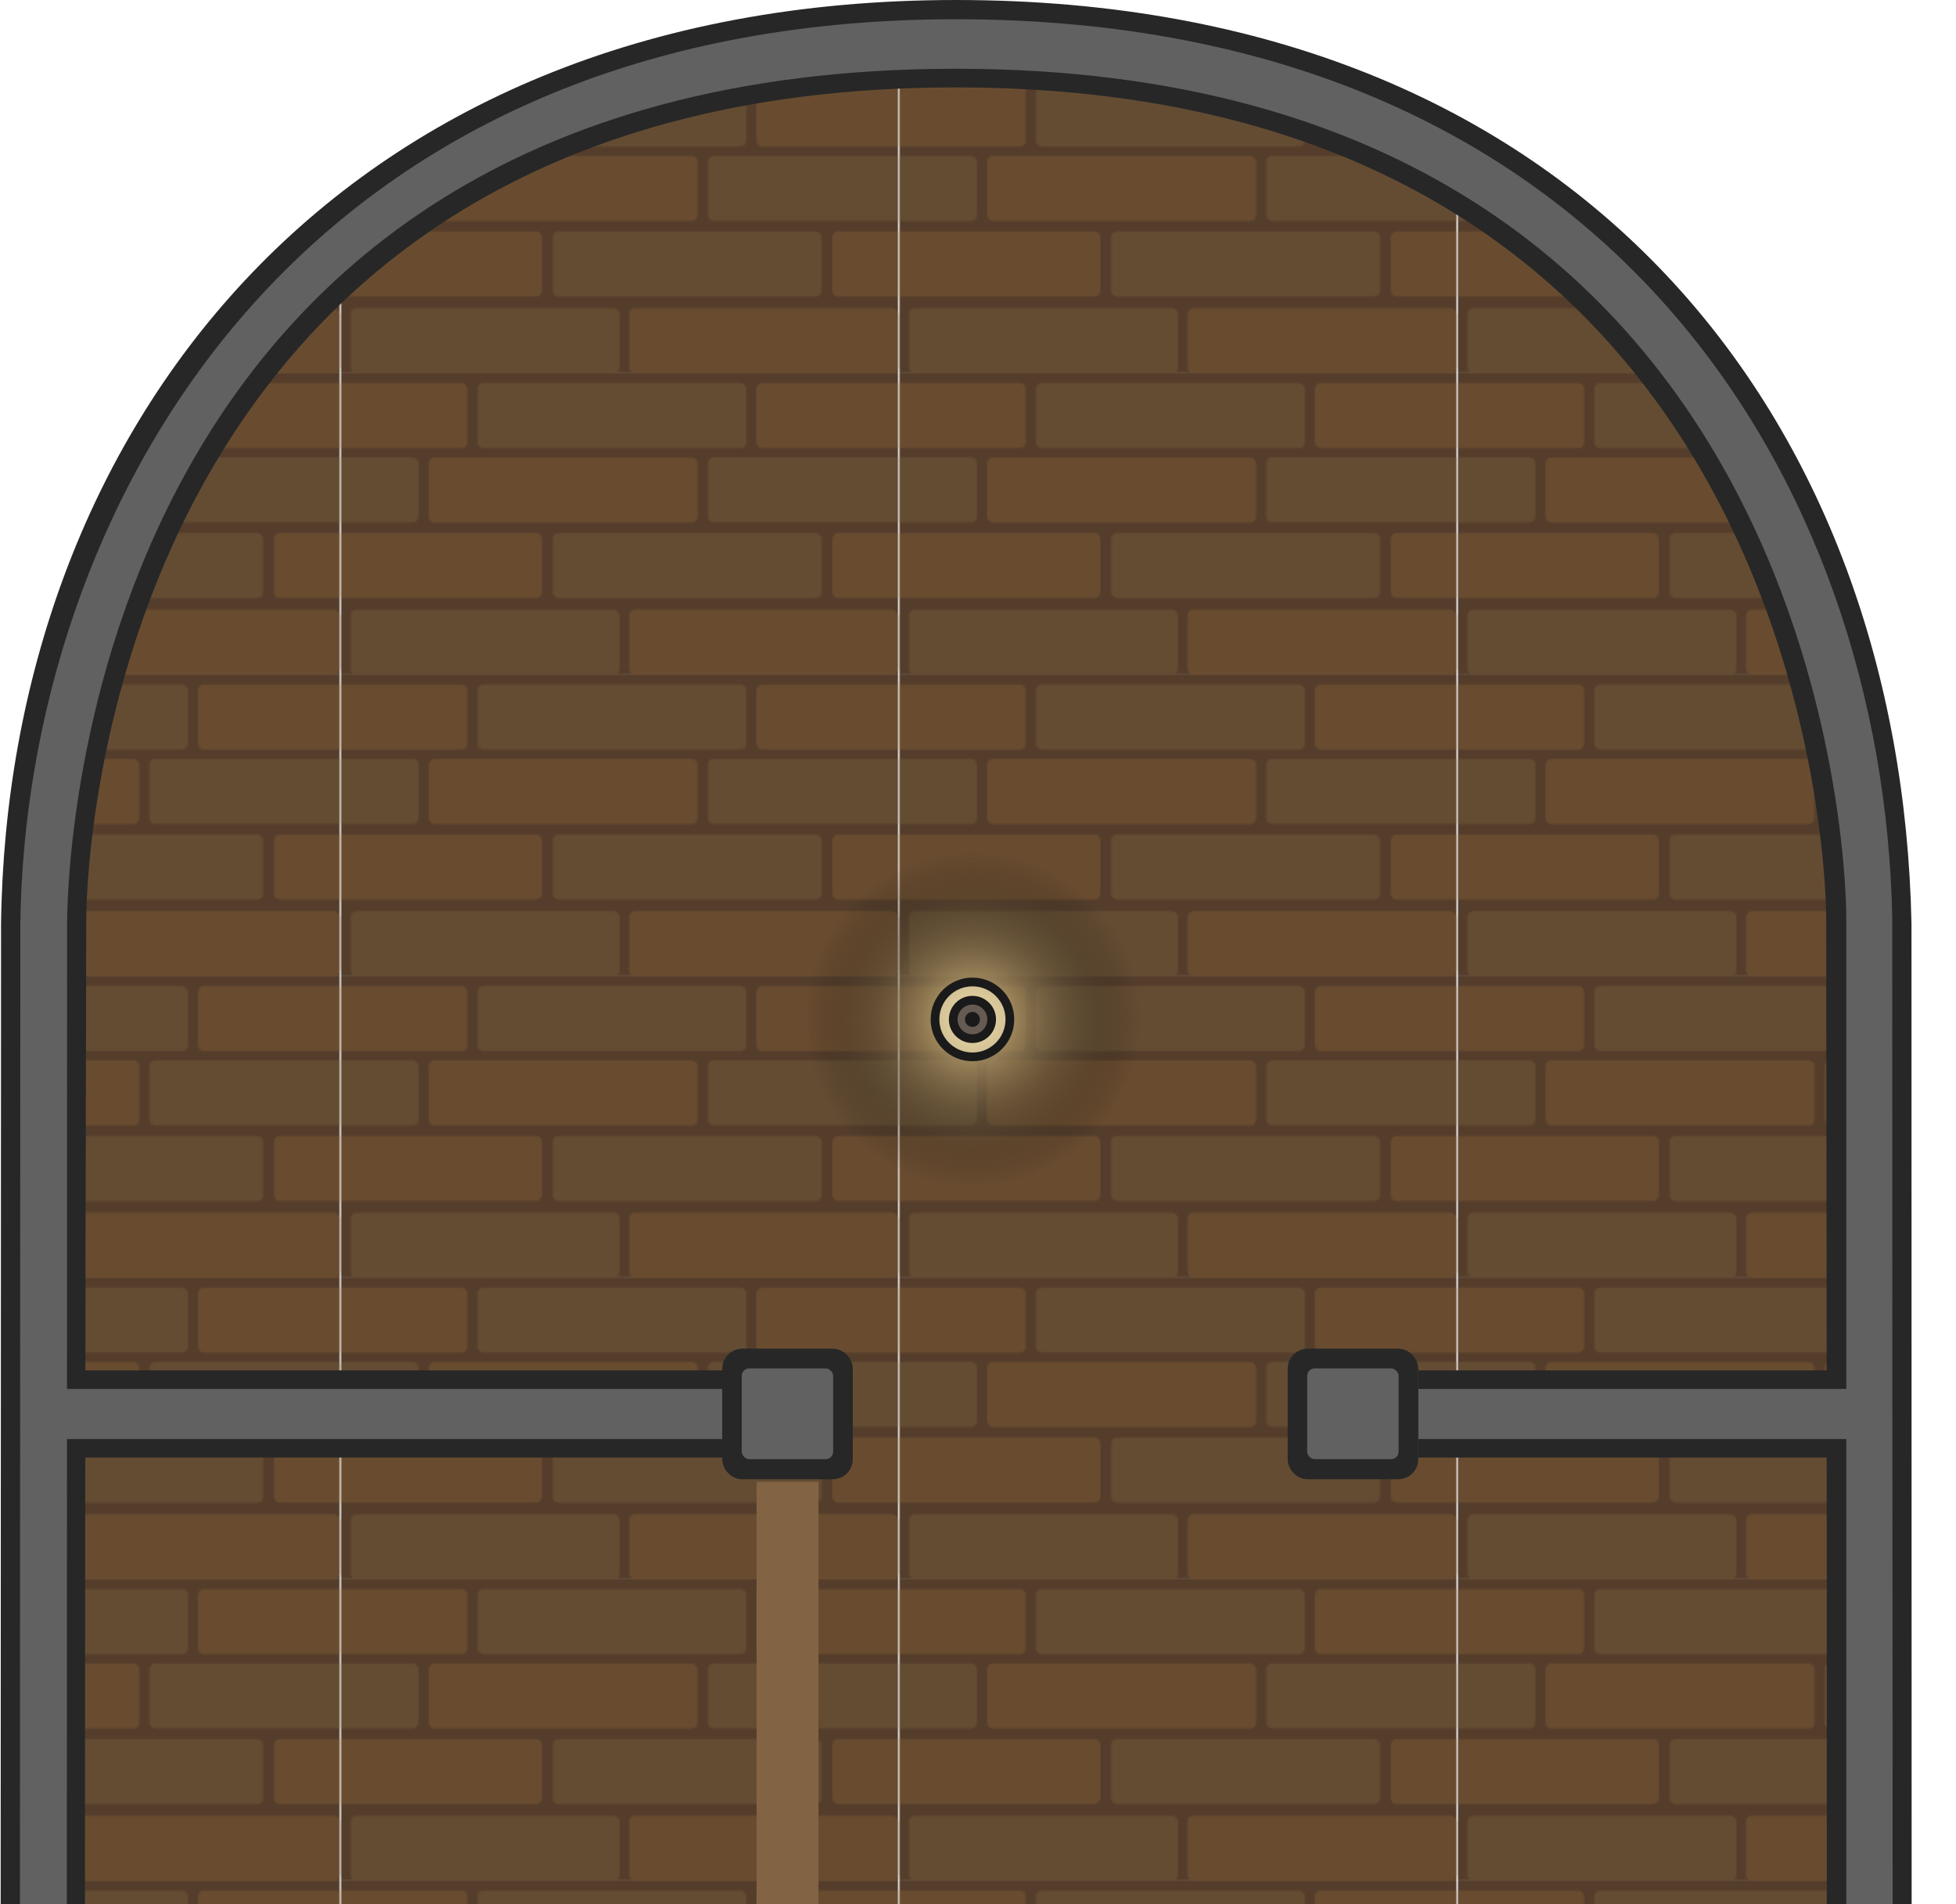 <?xml version="1.0" encoding="UTF-8" standalone="no"?>
<!-- Created with Inkscape (http://www.inkscape.org/) -->

<svg
   width="897.581"
   height="873.528"
   viewBox="0 0 237.485 231.121"
   version="1.1"
   id="svg1"
   sodipodi:docname="lighthouse_floor_1.svg"
   inkscape:version="1.4.1 (1:1.4.1+202503302257+93de688d07)"
   xmlns:inkscape="http://www.inkscape.org/namespaces/inkscape"
   xmlns:sodipodi="http://sodipodi.sourceforge.net/DTD/sodipodi-0.dtd"
   xmlns:xlink="http://www.w3.org/1999/xlink"
   xmlns="http://www.w3.org/2000/svg"
   xmlns:svg="http://www.w3.org/2000/svg">
  <sodipodi:namedview
     id="namedview1"
     pagecolor="#505050"
     bordercolor="#ffffff"
     borderopacity="1"
     inkscape:showpageshadow="0"
     inkscape:pageopacity="0"
     inkscape:pagecheckerboard="1"
     inkscape:deskcolor="#505050"
     inkscape:document-units="px"
     inkscape:zoom="0.26480605"
     inkscape:cx="-147.2776"
     inkscape:cy="-228.4691"
     inkscape:window-width="2560"
     inkscape:window-height="1368"
     inkscape:window-x="0"
     inkscape:window-y="0"
     inkscape:window-maximized="1"
     inkscape:current-layer="layer1" />
  <defs
     id="defs1">
    <pattern
       inkscape:collect="always"
       xlink:href="#pattern30-5-0"
       preserveAspectRatio="xMidYMid"
       id="pattern52"
       patternTransform="matrix(0.2,0,0,0.2,304.618,574.842)"
       x="0"
       y="0" />
    <pattern
       patternUnits="userSpaceOnUse"
       width="338.127"
       height="182.912"
       patternTransform="translate(245,644)"
       preserveAspectRatio="xMidYMid"
       id="pattern30-5-0"
       inkscape:label="pattern30">
      <path
         id="rect75879-2-1"
         style="fill:#543d2b;fill-opacity:1;stroke-width:5.129;paint-order:markers stroke fill"
         d="M 0,0 V 182.912 H 338.127 V 0 Z"
         sodipodi:nodetypes="ccccc" />
      <rect
         style="fill:#644c33;fill-opacity:1;stroke-width:1.54;paint-order:markers stroke fill"
         id="rect18-1-9-4"
         width="39.616"
         height="163.381"
         x="-136.367"
         y="-291.733"
         ry="3.602"
         rx="3.602"
         transform="matrix(0,-1,-1,0,0,0)" />
      <rect
         style="fill:#694c30;fill-opacity:1;stroke-width:1.54;paint-order:markers stroke fill"
         id="rect15-5-0-5"
         width="39.616"
         height="163.381"
         x="-90.502"
         y="-216.462"
         ry="3.602"
         rx="3.602"
         transform="matrix(0,-1,-1,0,0,0)" />
      <rect
         style="fill:#644c33;fill-opacity:1;stroke-width:1.54;paint-order:markers stroke fill"
         id="rect12-9-2-62"
         width="39.616"
         height="163.381"
         x="-45.341"
         y="-246.04"
         ry="3.602"
         rx="3.602"
         transform="matrix(0,-1,-1,0,0,0)" />
      <rect
         style="fill:#694c30;fill-opacity:1;stroke-width:1.54;paint-order:markers stroke fill"
         id="rect75881-8-0"
         width="39.616"
         height="163.381"
         x="-182.912"
         y="-338.127"
         ry="3.602"
         rx="3.602"
         transform="matrix(0,-1,-1,0,0,0)" />
      <rect
         style="fill:#644c33;fill-opacity:1;stroke-width:1.54;paint-order:markers stroke fill"
         id="rect75663-3-3"
         width="39.616"
         height="163.381"
         x="-182.912"
         y="-169.083"
         ry="3.602"
         rx="3.602"
         transform="matrix(0,-1,-1,0,0,0)" />
      <path
         id="rect11-9-8-5"
         style="fill:#694c30;fill-opacity:1;stroke-width:1.54;paint-order:markers stroke fill"
         d="M 0,5.725 V 45.342 h 73.051 c 1.996,0 3.602,-1.608 3.602,-3.604 V 9.326 c 0,-1.996 -1.606,-3.602 -3.602,-3.602 z" />
      <path
         id="rect13-1-0-6"
         style="fill:#694c30;fill-opacity:1;stroke-width:1.54;paint-order:markers stroke fill"
         d="m 255.648,5.726 c -1.995,0 -3.602,1.606 -3.602,3.602 V 41.74 c 0,1.996 1.606,3.602 3.602,3.602 h 82.479 V 5.726 Z" />
      <path
         id="rect14-4-4-6"
         style="fill:#644c33;fill-opacity:1;stroke-width:1.54;paint-order:markers stroke fill"
         d="m 0,50.828 v 39.615 h 43.395 c 1.996,0 3.602,-1.606 3.602,-3.602 V 54.43 c 0,-1.995 -1.606,-3.602 -3.602,-3.602 z" />
      <path
         id="rect16-9-0-6"
         style="fill:#644c33;fill-opacity:1;stroke-width:1.54;paint-order:markers stroke fill"
         d="m 226.148,50.77 c -1.996,0 -3.602,1.606 -3.602,3.602 v 32.412 c 0,1.995 1.606,3.604 3.602,3.604 H 338.127 V 50.77 Z" />
      <path
         id="rect17-1-9-7"
         style="fill:#694c30;fill-opacity:1;stroke-width:1.54;paint-order:markers stroke fill"
         d="m 0,96.727 v 39.617 h 118.332 c 1.996,0 3.602,-1.608 3.602,-3.604 v -32.412 c 0,-1.996 -1.606,-3.602 -3.602,-3.602 z" />
      <path
         id="rect19-0-1-67"
         style="fill:#694c30;fill-opacity:1;stroke-width:1.54;paint-order:markers stroke fill"
         d="m 301.754,96.738 c -1.995,0 -3.602,1.606 -3.602,3.602 v 32.412 c 0,1.995 1.606,3.604 3.602,3.604 h 36.373 V 96.738 Z" />
    </pattern>
    <inkscape:path-effect
       effect="fillet_chamfer"
       id="path-effect3"
       is_visible="true"
       lpeversion="1"
       nodesatellites_param="F,0,0,1,0,0,0,1 @ F,0,0,1,0,2.278,0,1 @ F,0,0,1,0,2.139,0,1 @ F,0,0,1,0,0,0,1"
       radius="0"
       unit="px"
       method="auto"
       mode="F"
       chamfer_steps="1"
       flexible="false"
       use_knot_distance="true"
       apply_no_radius="true"
       apply_with_radius="true"
       only_selected="false"
       hide_knots="false" />
    <inkscape:path-effect
       effect="fillet_chamfer"
       id="path-effect3-0"
       is_visible="true"
       lpeversion="1"
       nodesatellites_param="F,0,0,1,0,0,0,1 @ F,0,0,1,0,2.278,0,1 @ F,0,0,1,0,2.139,0,1 @ F,0,0,1,0,0,0,1"
       radius="0"
       unit="px"
       method="auto"
       mode="F"
       chamfer_steps="1"
       flexible="false"
       use_knot_distance="true"
       apply_no_radius="true"
       apply_with_radius="true"
       only_selected="false"
       hide_knots="false" />
    <linearGradient
       id="aC"
       gradientTransform="matrix(1,0,0,1,183.281,-201.903)"
       gradientUnits="userSpaceOnUse"
       x1="-19.65"
       x2="-2.812"
       y1="192.962"
       y2="176.124">
      <stop
         offset="0"
         stop-color="#67cf00"
         id="stop1" />
      <stop
         offset=".5"
         stop-color="#00c249"
         id="stop2" />
      <stop
         offset="1"
         stop-color="#00b274"
         id="stop3" />
    </linearGradient>
    <linearGradient
       id="aD"
       gradientTransform="matrix(1,0,0,1,28.595,-12.489)"
       gradientUnits="userSpaceOnUse"
       x1="-17.829"
       x2="-4.633"
       y1="190.414"
       y2="178.672">
      <stop
         offset="0"
         stop-color="#3e7a00"
         id="stop4" />
      <stop
         offset=".5"
         stop-color="#008532"
         id="stop5" />
      <stop
         offset="1"
         stop-color="#008556"
         id="stop6" />
    </linearGradient>
    <radialGradient
       inkscape:collect="always"
       xlink:href="#linearGradient13"
       id="radialGradient14"
       cx="106.129"
       cy="-26.285"
       fx="106.129"
       fy="-26.285"
       r="30.605"
       gradientUnits="userSpaceOnUse"
       gradientTransform="matrix(0.667,0,0,0.667,35.376,-8.762)" />
    <linearGradient
       id="linearGradient13"
       inkscape:collect="always">
      <stop
         style="stop-color:#e5c889;stop-opacity:1;"
         offset="0"
         id="stop13" />
      <stop
         style="stop-color:#000000;stop-opacity:0;"
         offset="1"
         id="stop14" />
    </linearGradient>
    <linearGradient
       xlink:href="#a-9"
       id="b"
       x1="112.28"
       y1="85.87"
       x2="96.735"
       y2="54.829"
       gradientUnits="userSpaceOnUse"
       gradientTransform="matrix(0.408,0,0,0.408,-16.765,-2.886)" />
    <linearGradient
       id="a-9">
      <stop
         style="stop-color:#008cff;stop-opacity:1"
         offset=".538"
         id="stop1-6" />
      <stop
         style="stop-color:#a5d9ff;stop-opacity:1"
         offset="1"
         id="stop2-7" />
    </linearGradient>
    <inkscape:path-effect
       effect="fillet_chamfer"
       id="path-effect219"
       is_visible="true"
       lpeversion="1"
       nodesatellites_param="F,0,0,1,0,0,0,1 @ F,0,0,1,0,0,0,1 @ F,0,0,1,0,0,0,1 @ F,0,0,1,0,0,0,1 @ F,0,0,1,0,2.321,0,1 @ F,0,0,1,0,0,0,1 @ F,0,0,1,0,0,0,1 @ F,0,0,1,0,2.321,0,1 @ F,0,0,1,0,0,0,1 @ F,0,0,1,0,0,0,1 @ F,0,0,1,0,0,0,1 @ F,0,0,1,0,0,0,1"
       radius="0"
       unit="px"
       method="auto"
       mode="F"
       chamfer_steps="1"
       flexible="false"
       use_knot_distance="true"
       apply_no_radius="true"
       apply_with_radius="true"
       only_selected="false"
       hide_knots="false" />
    <mask
       id="b-3-8"
       maskUnits="userSpaceOnUse"
       x="-30"
       y="-30"
       width="60"
       height="60">
      <path
         d="M -27,-27 H 27 V 27 H -27 Z"
         fill="#ffffff"
         id="path3-3-3" />
      <path
         d="m 2,-23 v -4 h -4 v 4 m 1.5,17 v 4 h 1 v -4"
         id="path4-6-0" />
      <circle
         cy="-15"
         r="10.5"
         id="circle4-0-2"
         cx="0" />
      <g
         transform="rotate(120)"
         id="g5-0-2">
        <path
           d="m 2,-23 v -4 h -4 v 4 m 1.5,17 v 4 h 1 v -4"
           id="path5-7-3" />
        <circle
           cy="-15"
           r="10.5"
           id="circle5-4-6"
           cx="0" />
      </g>
      <g
         transform="rotate(-120)"
         id="g6-5-7">
        <path
           d="m 2,-23 v -4 h -4 v 4 m 1.5,17 v 4 h 1 v -4"
           id="path6-5-4-1" />
        <circle
           cy="-15"
           r="10.5"
           id="circle6-9-5"
           cx="0" />
      </g>
      <circle
         r="3"
         id="circle7-5-5"
         cx="0"
         cy="0" />
    </mask>
    <clipPath
       id="d-3-4">
      <circle
         cy="-15"
         r="9.5"
         id="circle1-6-0"
         cx="0" />
      <circle
         transform="rotate(120)"
         cy="-15"
         r="9.5"
         id="circle2-7-2"
         cx="0" />
      <circle
         transform="rotate(-120)"
         cy="-15"
         r="9.5"
         id="circle3-5-6"
         cx="0" />
    </clipPath>
  </defs>
  <g
     inkscape:label="Layer 1"
     inkscape:groupmode="layer"
     id="layer1"
     transform="translate(-59.796,56.092)">
    <path
       id="rect66-7"
       style="fill:url(#pattern52);fill-opacity:1;stroke:none;stroke-width:3.272;stroke-linecap:round;stroke-linejoin:round;stroke-dasharray:none"
       d="M 286.362,72.481 V 380.772 H 65.784 V 72.481 c 0,-7.271 -2.454,-123.524 110.289,-123.524 112.743,0 110.289,116.259 110.289,123.524 z"
       sodipodi:nodetypes="zcczzz" />
    <g
       id="g5-8"
       transform="translate(75.757,43.24)">
      <g
         id="g2879-3"
         transform="translate(50.811,30.887)"
         style="display:inline">
        <rect
           style="fill:#4d4d4d;stroke-width:0.482;stroke-opacity:0.576;paint-order:markers stroke fill;stop-color:#000000"
           id="rect2815-71"
           width="27.542"
           height="25.948"
           x="22.065"
           y="306.075" />
        <rect
           style="display:inline;fill:#666666;stroke-width:0.43;stroke-opacity:0.576;paint-order:markers stroke fill;stop-color:#000000"
           id="rect2815-5-0"
           width="24.573"
           height="23.151"
           x="23.387"
           y="307.542" />
      </g>
      <g
         id="g2883-0"
         style="display:inline"
         transform="translate(50.811,30.785)">
        <rect
           style="display:inline;fill:#4d4d4d;stroke-width:0.482;stroke-opacity:0.576;paint-order:markers stroke fill;stop-color:#000000"
           id="rect2815-7-8"
           width="27.542"
           height="25.948"
           x="49.405"
           y="306.176" />
        <rect
           style="display:inline;fill:#666666;stroke-width:0.43;stroke-opacity:0.576;paint-order:markers stroke fill;stop-color:#000000"
           id="rect2815-5-1-3"
           width="24.573"
           height="23.151"
           x="50.728"
           y="307.643" />
      </g>
    </g>
    <g
       id="g2"
       transform="translate(-267.779,82.885)">
      <path
         id="rect1"
         style="fill:#272727;fill-opacity:1;fill-rule:evenodd;stroke:none;stroke-width:0.265;stroke-linecap:round;stroke-linejoin:round;stroke-miterlimit:29"
         d="m 443.641,-138.977 c -76.246,0 -115.182,53.238 -115.939,112.128 l -0.127,324.775 h 10.361 c 0,-98.593 -0.17,-226.961 0.116,-325.553 0,0 -0.524,-100.741 105.588,-100.741 106.112,0 105.657,100.741 105.657,100.741 0.173,108.517 -0.028,216.869 0.047,325.386 h 10.362 l -0.052,-324.608 C 558.419,-87.624 519.887,-138.977 443.641,-138.977 Z"
         sodipodi:nodetypes="sccccsccccs" />
      <path
         id="rect1-7"
         style="fill:#616161;fill-opacity:1;fill-rule:evenodd;stroke:none;stroke-width:0.265;stroke-linecap:round;stroke-linejoin:round;stroke-miterlimit:29"
         d="m 443.641,-136.642 c -81.047,0 -112.966,60.536 -113.599,109.793 l -0.127,322.516 h 5.687 c 0,0 0.116,-214.088 0.116,-322.262 0,-3.092 -0.111,-104.037 107.923,-104.037 108.78,0 108.098,103.005 108.098,103.005 v 153.105 h 5.632 c 0,-109.061 -0.052,-44.763 -0.052,-153.105 -1.063,-52.303 -33.93,-109.015 -113.678,-109.015 z"
         sodipodi:nodetypes="scccssccccs" />
    </g>
    <path
       style="fill:#272727;fill-opacity:1;fill-rule:evenodd;stroke:none;stroke-width:0.205;stroke-linecap:round;stroke-linejoin:round;stroke-miterlimit:29"
       d="m 67.882,370.232 h 81.729 v 10.583 H 67.882 Z"
       id="path2"
       sodipodi:nodetypes="ccccc" />
    <path
       style="color:#000000;font-style:normal;font-variant:normal;font-weight:normal;font-stretch:normal;font-size:medium;line-height:normal;font-family:sans-serif;font-variant-ligatures:normal;font-variant-position:normal;font-variant-caps:normal;font-variant-numeric:normal;font-variant-alternates:normal;font-variant-east-asian:normal;font-feature-settings:normal;font-variation-settings:normal;text-indent:0;text-align:start;text-decoration-line:none;text-decoration-style:solid;text-decoration-color:#000000;letter-spacing:normal;word-spacing:normal;text-transform:none;writing-mode:lr-tb;direction:ltr;text-orientation:mixed;dominant-baseline:auto;baseline-shift:baseline;text-anchor:start;white-space:normal;shape-padding:0;shape-margin:0;inline-size:0;clip-rule:nonzero;display:inline;overflow:visible;visibility:visible;isolation:auto;mix-blend-mode:normal;color-interpolation:sRGB;color-interpolation-filters:linearRGB;solid-color:#000000;solid-opacity:1;vector-effect:none;fill:#616161;fill-opacity:1;fill-rule:evenodd;stroke:none;stroke-linecap:round;stroke-linejoin:round;stroke-miterlimit:29;stroke-dasharray:none;stroke-dashoffset:0;stroke-opacity:1;-inkscape-stroke:none;color-rendering:auto;image-rendering:auto;shape-rendering:auto;text-rendering:auto;enable-background:accumulate;stop-color:#000000"
       d="M -2.848,289.596 H 74.406 a 2.278,2.278 45 0 1 2.278,2.278 v 1.668 a 2.139,2.139 135 0 1 -2.139,2.139 H -2.848 Z"
       id="path2-5"
       sodipodi:nodetypes="ccccc"
       inkscape:path-effect="#path-effect3"
       inkscape:original-d="M -2.8479362,289.59577 H 76.684572 v 6.08542 H -2.8479362 Z"
       transform="translate(70.73,82.885)" />
    <path
       style="fill:#272727;fill-opacity:1;fill-rule:evenodd;stroke:none;stroke-width:0.205;stroke-linecap:round;stroke-linejoin:round;stroke-miterlimit:29"
       d="m 284.338,370.232 h -81.729 v 10.583 h 81.729 z"
       id="path2-57"
       sodipodi:nodetypes="ccccc" />
    <path
       style="color:#000000;font-style:normal;font-variant:normal;font-weight:normal;font-stretch:normal;font-size:medium;line-height:normal;font-family:sans-serif;font-variant-ligatures:normal;font-variant-position:normal;font-variant-caps:normal;font-variant-numeric:normal;font-variant-alternates:normal;font-variant-east-asian:normal;font-feature-settings:normal;font-variation-settings:normal;text-indent:0;text-align:start;text-decoration-line:none;text-decoration-style:solid;text-decoration-color:#000000;letter-spacing:normal;word-spacing:normal;text-transform:none;writing-mode:lr-tb;direction:ltr;text-orientation:mixed;dominant-baseline:auto;baseline-shift:baseline;text-anchor:start;white-space:normal;shape-padding:0;shape-margin:0;inline-size:0;clip-rule:nonzero;display:inline;overflow:visible;visibility:visible;isolation:auto;mix-blend-mode:normal;color-interpolation:sRGB;color-interpolation-filters:linearRGB;solid-color:#000000;solid-opacity:1;vector-effect:none;fill:#616161;fill-opacity:1;fill-rule:evenodd;stroke:none;stroke-linecap:round;stroke-linejoin:round;stroke-miterlimit:29;stroke-dasharray:none;stroke-dashoffset:0;stroke-opacity:1;-inkscape-stroke:none;color-rendering:auto;image-rendering:auto;shape-rendering:auto;text-rendering:auto;enable-background:accumulate;stop-color:#000000"
       d="M -2.848,289.596 H 74.406 a 2.278,2.278 45 0 1 2.278,2.278 v 1.668 a 2.139,2.139 135 0 1 -2.139,2.139 H -2.848 Z"
       id="path2-5-5"
       sodipodi:nodetypes="ccccc"
       inkscape:path-effect="#path-effect3-0"
       inkscape:original-d="M -2.8479362,289.59577 H 76.684572 v 6.08542 H -2.8479362 Z"
       transform="matrix(-1,0,0,1,281.49,82.885)" />
    <g
       id="g9-7"
       transform="translate(61.341,-228.413)">
      <path
         style="fill:#272727;fill-opacity:1;fill-rule:evenodd;stroke:none;stroke-width:0.205;stroke-linecap:round;stroke-linejoin:round;stroke-miterlimit:29"
         d="M 6.677,338.667 H 86.294 v 10.583 H 6.677 Z"
         id="path2-7-8"
         sodipodi:nodetypes="ccccc" />
      <path
         style="fill:#616161;fill-opacity:1;fill-rule:evenodd;stroke:none;stroke-width:0.155;stroke-linecap:round;stroke-linejoin:round;stroke-miterlimit:29"
         d="M 4.305,340.916 H 86.294 v 6.085 H 4.305 Z"
         id="path2-5-3-3"
         sodipodi:nodetypes="ccccc" />
    </g>
    <g
       id="g9-7-0"
       transform="matrix(-1,0,0,1,296.187,-228.413)">
      <path
         style="fill:#272727;fill-opacity:1;fill-rule:evenodd;stroke:none;stroke-width:0.205;stroke-linecap:round;stroke-linejoin:round;stroke-miterlimit:29"
         d="m 13.989,338.667 h 50.199 v 10.583 H 13.989 Z"
         id="path2-7-8-7"
         sodipodi:nodetypes="ccccc" />
      <path
         style="fill:#616161;fill-opacity:1;fill-rule:evenodd;stroke:none;stroke-width:0.155;stroke-linecap:round;stroke-linejoin:round;stroke-miterlimit:29"
         d="m 11.618,340.916 h 52.57 v 6.085 H 11.618 Z"
         id="path2-5-3-3-3"
         sodipodi:nodetypes="ccccc" />
    </g>
    <path
       style="fill:#616161;fill-opacity:1;fill-rule:evenodd;stroke:none;stroke-width:0.155;stroke-linecap:round;stroke-linejoin:round;stroke-miterlimit:29"
       d="M 283.781,378.566 V 267.249 h 6.085 v 111.318 z"
       id="path2-5-3-1"
       sodipodi:nodetypes="ccccc" />
    <g
       id="g7"
       transform="translate(13.713,103.568)">
      <rect
         style="fill:#272727;fill-opacity:1;stroke-width:0.97;stroke-linecap:square;stop-color:#000000"
         id="rect296-7-8"
         width="9.989"
         height="58.912"
         x="-283.568"
         y="105.04"
         ry="2.686"
         transform="scale(-1,1)"
         rx="2.686" />
      <rect
         style="display:inline;fill:#616161;fill-opacity:1;stroke-width:0.223"
         id="rect18794-7-90-1-7-7-4-1-1"
         width="53.047"
         height="3.742"
         x="-160.811"
         y="-281.417"
         ry="1.113"
         transform="matrix(0,-1,-1,0,0,0)"
         rx="1.113" />
    </g>
    <g
       id="g8-1"
       transform="translate(-89.721,22.951)">
      <rect
         style="fill:#272727;fill-opacity:1;stroke:#272727;stroke-width:2.69;stroke-linecap:round;stroke-dasharray:none;stroke-opacity:1;paint-order:fill markers stroke;stop-color:#000000"
         id="rect156061-3-2"
         width="13.166"
         height="13.166"
         x="307.203"
         y="86.012"
         rx="1.08"
         ry="1.08" />
      <rect
         style="fill:#616161;fill-opacity:1;stroke:none;stroke-width:2.25;stroke-linecap:round;stroke-linejoin:miter;stroke-dasharray:none;stroke-opacity:1;paint-order:fill markers stroke;stop-color:#000000"
         id="rect156063-8-0"
         width="11.097"
         height="11.014"
         x="308.229"
         y="87.064"
         rx="0.903"
         ry="0.903" />
    </g>
    <g
       id="g8-6"
       transform="translate(-158.375,22.951)">
      <rect
         style="fill:#272727;fill-opacity:1;stroke:#272727;stroke-width:2.69;stroke-linecap:round;stroke-dasharray:none;stroke-opacity:1;paint-order:fill markers stroke;stop-color:#000000"
         id="rect156061-3-1"
         width="13.166"
         height="13.166"
         x="307.203"
         y="86.012"
         rx="1.08"
         ry="1.08" />
      <rect
         style="fill:#616161;fill-opacity:1;stroke:none;stroke-width:2.25;stroke-linecap:round;stroke-linejoin:miter;stroke-dasharray:none;stroke-opacity:1;paint-order:fill markers stroke;stop-color:#000000"
         id="rect156063-8-8"
         width="11.097"
         height="11.014"
         x="308.229"
         y="87.064"
         rx="0.903"
         ry="0.903" />
    </g>
    <g
       id="g14"
       transform="translate(71.735,93.938)">
      <circle
         style="fill:url(#radialGradient14);fill-rule:evenodd;stroke:none;stroke-width:0.706;stroke-linecap:round;stroke-linejoin:round;stroke-miterlimit:29;stroke-dasharray:none;stroke-opacity:1"
         id="path12"
         cx="106.129"
         cy="-26.285"
         r="20.403" />
      <circle
         style="fill:#fff7cc;fill-opacity:0.5;fill-rule:evenodd;stroke:#1a1a1a;stroke-width:1.058;stroke-linecap:round;stroke-linejoin:round;stroke-miterlimit:29;stroke-dasharray:none;stroke-opacity:1"
         id="path10"
         cx="106.129"
         cy="-26.285"
         r="4.546" />
      <circle
         style="fill:#665b52;fill-opacity:1;fill-rule:evenodd;stroke:#1a1a1a;stroke-width:1.058;stroke-linecap:round;stroke-linejoin:round;stroke-miterlimit:29;stroke-dasharray:none;stroke-opacity:1"
         id="path10-8"
         cx="106.129"
         cy="-26.285"
         r="2.333" />
      <circle
         style="fill:#1a1a1a;fill-opacity:1;fill-rule:evenodd;stroke:none;stroke-width:1.058;stroke-linecap:round;stroke-linejoin:round;stroke-miterlimit:29;stroke-dasharray:none;stroke-opacity:1"
         id="path10-8-8"
         cx="106.129"
         cy="-26.285"
         r="0.909" />
    </g>
    <rect
       fill-opacity="0.906"
       height="7.517"
       stroke-width="0.518"
       transform="rotate(90)"
       width="117.494"
       x="123.781"
       y="-159.17"
       id="rect131-8"
       style="display:inline;fill:#826343;fill-opacity:1" />
    <rect
       fill-opacity="0.906"
       height="7.517"
       stroke-width="0.25"
       transform="scale(-1)"
       width="36.166"
       x="-159.284"
       y="-247.487"
       id="rect129-3"
       style="display:inline;opacity:0.85;fill:#876745;fill-opacity:1" />
    <g
       id="g19"
       transform="translate(-9.496,-35.621)">
      <g
         style="fill:#364754;fill-opacity:1;stroke:#364754;stroke-opacity:1"
         id="g108-1"
         transform="rotate(90,188.196,207.93)">
        <path
           fill="#1b4b63"
           fill-rule="evenodd"
           d="m 483.977,297.268 v 0 c 0,0 -1.1,-0.493 -1.1,-1.1 v -7.372 a 1.1,1.1 0 0 1 1.1,-1.1 h 0.54 a 1.1,1.1 0 0 1 1.1,1.1 v 7.371 a 1.1,1.1 0 0 1 -1.1,1.1 z m 23.189,0 v 0 c 0,0 -1.1,-0.493 -1.1,-1.1 v -7.372 a 1.1,1.1 0 0 1 1.1,-1.1 h 0.54 a 1.1,1.1 0 0 1 1.1,1.1 v 7.371 a 1.1,1.1 0 0 1 -1.1,1.1 z m -11.594,0 v 0 c 0,0 -1.1,-0.493 -1.1,-1.1 v -7.372 a 1.1,1.1 0 0 1 1.1,-1.1 h 0.539 a 1.1,1.1 0 0 1 1.1,1.1 v 7.371 a 1.1,1.1 0 0 1 -1.1,1.1 z m 23.188,0 v 0 c 0,0 -1.1,-0.493 -1.1,-1.1 v -7.372 a 1.1,1.1 0 0 1 1.1,-1.1 h 0.54 a 1.1,1.1 0 0 1 1.1,1.1 v 7.371 a 1.1,1.1 0 0 1 -1.1,1.1 z m -28.985,0 v 0 c 0,0 -1.1,-0.493 -1.1,-1.1 v -7.372 a 1.1,1.1 0 0 1 1.1,-1.1 h 0.539 a 1.1,1.1 0 0 1 1.1,1.1 v 7.371 a 1.1,1.1 0 0 1 -1.1,1.1 z m 11.595,0 v 0 c 0,0 -1.101,-0.493 -1.101,-1.1 v -7.372 a 1.1,1.1 0 0 1 1.1,-1.1 h 0.54 a 1.1,1.1 0 0 1 1.1,1.1 v 7.371 a 1.1,1.1 0 0 1 -1.1,1.1 z m 11.593,0 v 0 c 0,0 -1.1,-0.493 -1.1,-1.1 v -7.372 a 1.1,1.1 0 0 1 1.1,-1.1 h 0.54 a 1.1,1.1 0 0 1 1.1,1.1 v 7.371 a 1.1,1.1 0 0 1 -1.1,1.1 z m 11.595,0 v 0 c 0,0 -1.1,-0.493 -1.1,-1.1 v -7.372 a 1.1,1.1 0 0 1 1.1,-1.1 h 0.54 a 1.1,1.1 0 0 1 1.1,1.1 v 7.371 a 1.1,1.1 0 0 1 -1.1,1.1 z"
           style="fill:#364754;fill-opacity:1;stroke:#364754;stroke-width:0.187;stroke-linecap:square;stroke-miterlimit:10;stroke-opacity:1"
           transform="matrix(0.744,0,0,0.744,-16.314,-32.132)"
           id="path108-1" />
      </g>
      <g
         style="fill:#364754;fill-opacity:1;stroke:#364754;stroke-opacity:1"
         id="g109-7"
         transform="rotate(90,188.196,207.93)">
        <path
           fill="#1b4b63"
           fill-rule="evenodd"
           d="m 483.977,354.886 v 0 a 1.1,1.1 0 0 0 -1.1,1.1 v 7.371 a 1.1,1.1 0 0 0 1.1,1.1 h 0.54 a 1.1,1.1 0 0 0 1.1,-1.1 v -7.37 a 1.1,1.1 0 0 0 -1.1,-1.101 z m 23.189,0 v 0 a 1.1,1.1 0 0 0 -1.1,1.1 v 7.371 a 1.1,1.1 0 0 0 1.1,1.1 h 0.54 a 1.1,1.1 0 0 0 1.1,-1.1 v -7.37 a 1.1,1.1 0 0 0 -1.1,-1.101 z m -11.594,0 v 0 a 1.1,1.1 0 0 0 -1.1,1.1 v 7.371 a 1.1,1.1 0 0 0 1.1,1.1 h 0.539 a 1.1,1.1 0 0 0 1.1,-1.1 v -7.37 a 1.1,1.1 0 0 0 -1.1,-1.101 z m 23.188,0 v 0 a 1.1,1.1 0 0 0 -1.1,1.1 v 7.371 a 1.1,1.1 0 0 0 1.1,1.1 h 0.54 a 1.1,1.1 0 0 0 1.1,-1.1 v -7.37 a 1.1,1.1 0 0 0 -1.1,-1.101 z m -28.985,0 v 0 a 1.1,1.1 0 0 0 -1.1,1.1 v 7.371 a 1.1,1.1 0 0 0 1.1,1.1 h 0.539 a 1.1,1.1 0 0 0 1.1,-1.1 v -7.37 a 1.1,1.1 0 0 0 -1.1,-1.101 z m 11.595,0 v 0 a 1.1,1.1 0 0 0 -1.101,1.1 v 7.371 a 1.1,1.1 0 0 0 1.1,1.1 h 0.54 a 1.1,1.1 0 0 0 1.1,-1.1 v -7.37 a 1.1,1.1 0 0 0 -1.1,-1.101 z m 11.593,0 v 0 a 1.1,1.1 0 0 0 -1.1,1.1 v 7.371 a 1.1,1.1 0 0 0 1.1,1.1 h 0.54 a 1.1,1.1 0 0 0 1.1,-1.1 v -7.37 a 1.1,1.1 0 0 0 -1.1,-1.101 z m 11.595,0 v 0 a 1.1,1.1 0 0 0 -1.1,1.1 v 7.371 a 1.1,1.1 0 0 0 1.1,1.1 h 0.54 a 1.1,1.1 0 0 0 1.1,-1.1 v -7.37 a 1.1,1.1 0 0 0 -1.1,-1.101 z"
           style="fill:#364754;fill-opacity:1;stroke:#364754;stroke-width:0.187;stroke-linecap:square;stroke-miterlimit:10;stroke-opacity:1"
           transform="matrix(0.744,0,0,0.744,-16.314,-32.132)"
           id="path109-3" />
      </g>
      <path
         fill="#3687af"
         fill-rule="evenodd"
         d="m 161.503,362.151 h 48.132 v 33.561 h -48.132 z"
         style="fill:#59758c;fill-opacity:1;stroke:none;stroke-width:0.139;stroke-linecap:square;stroke-miterlimit:10"
         id="path110-0" />
      <path
         stroke="#1b4b63"
         stroke-linejoin="round"
         stroke-width="1.671"
         d="m 161.503,362.22 h 48.132 v 33.446 h -48.132 z"
         style="fill:none;stroke:#364754;stroke-miterlimit:10;stroke-opacity:1"
         id="path111-0" />
      <path
         fill="#276b8c"
         fill-rule="evenodd"
         d="m 168.551,369.868 c 0,0 1.094,-2.254 2.445,-2.254 h 29.147 c 0.649,0 1.27,0.237 1.729,0.66 a 2.158,2.158 0 0 1 0.717,1.593 v 18.128 c 0,1.244 -1.095,2.254 -2.446,2.254 h -29.147 c -1.35,0 -2.445,-1.009 -2.445,-2.254 z"
         style="fill:#364754;fill-opacity:1;stroke:none;stroke-width:0.134;stroke-linecap:square;stroke-miterlimit:10"
         id="path112-4" />
      <g
         transform="matrix(0.402,0,0,0.402,185.57,380.038)"
         id="g11-4-8">
        <g
           mask="url(#b-3-8)"
           id="g10-5-3">
          <circle
             cy="-11"
             r="15"
             id="circle8-3-0"
             cx="0"
             style="fill:#59758c;fill-opacity:1" />
          <circle
             cy="-11"
             r="15"
             transform="rotate(120)"
             id="circle9-5-1"
             cx="0"
             style="fill:#59758c;fill-opacity:1" />
          <circle
             cy="-11"
             r="15"
             transform="rotate(-120)"
             id="circle10-6-2"
             cx="0"
             style="fill:#59758c;fill-opacity:1" />
        </g>
        <circle
           r="11.75"
           clip-path="url(#d-3-4)"
           fill="none"
           stroke="#000000"
           stroke-width="3.5"
           id="circle11-2-9"
           cx="0"
           cy="0"
           style="stroke:#59758c;stroke-opacity:1" />
      </g>
    </g>
    <g
       id="g8-6-3"
       transform="translate(-158.375,150.663)">
      <rect
         style="fill:#272727;fill-opacity:1;stroke:#272727;stroke-width:2.69;stroke-linecap:round;stroke-dasharray:none;stroke-opacity:1;paint-order:fill markers stroke;stop-color:#000000"
         id="rect156061-3-1-2"
         width="13.166"
         height="13.166"
         x="307.203"
         y="86.012"
         rx="1.08"
         ry="1.08" />
      <rect
         style="fill:#616161;fill-opacity:1;stroke:none;stroke-width:2.25;stroke-linecap:round;stroke-linejoin:miter;stroke-dasharray:none;stroke-opacity:1;paint-order:fill markers stroke;stop-color:#000000"
         id="rect156063-8-8-4"
         width="11.097"
         height="11.014"
         x="308.229"
         y="87.064"
         rx="0.903"
         ry="0.903" />
    </g>
  </g>
</svg>

